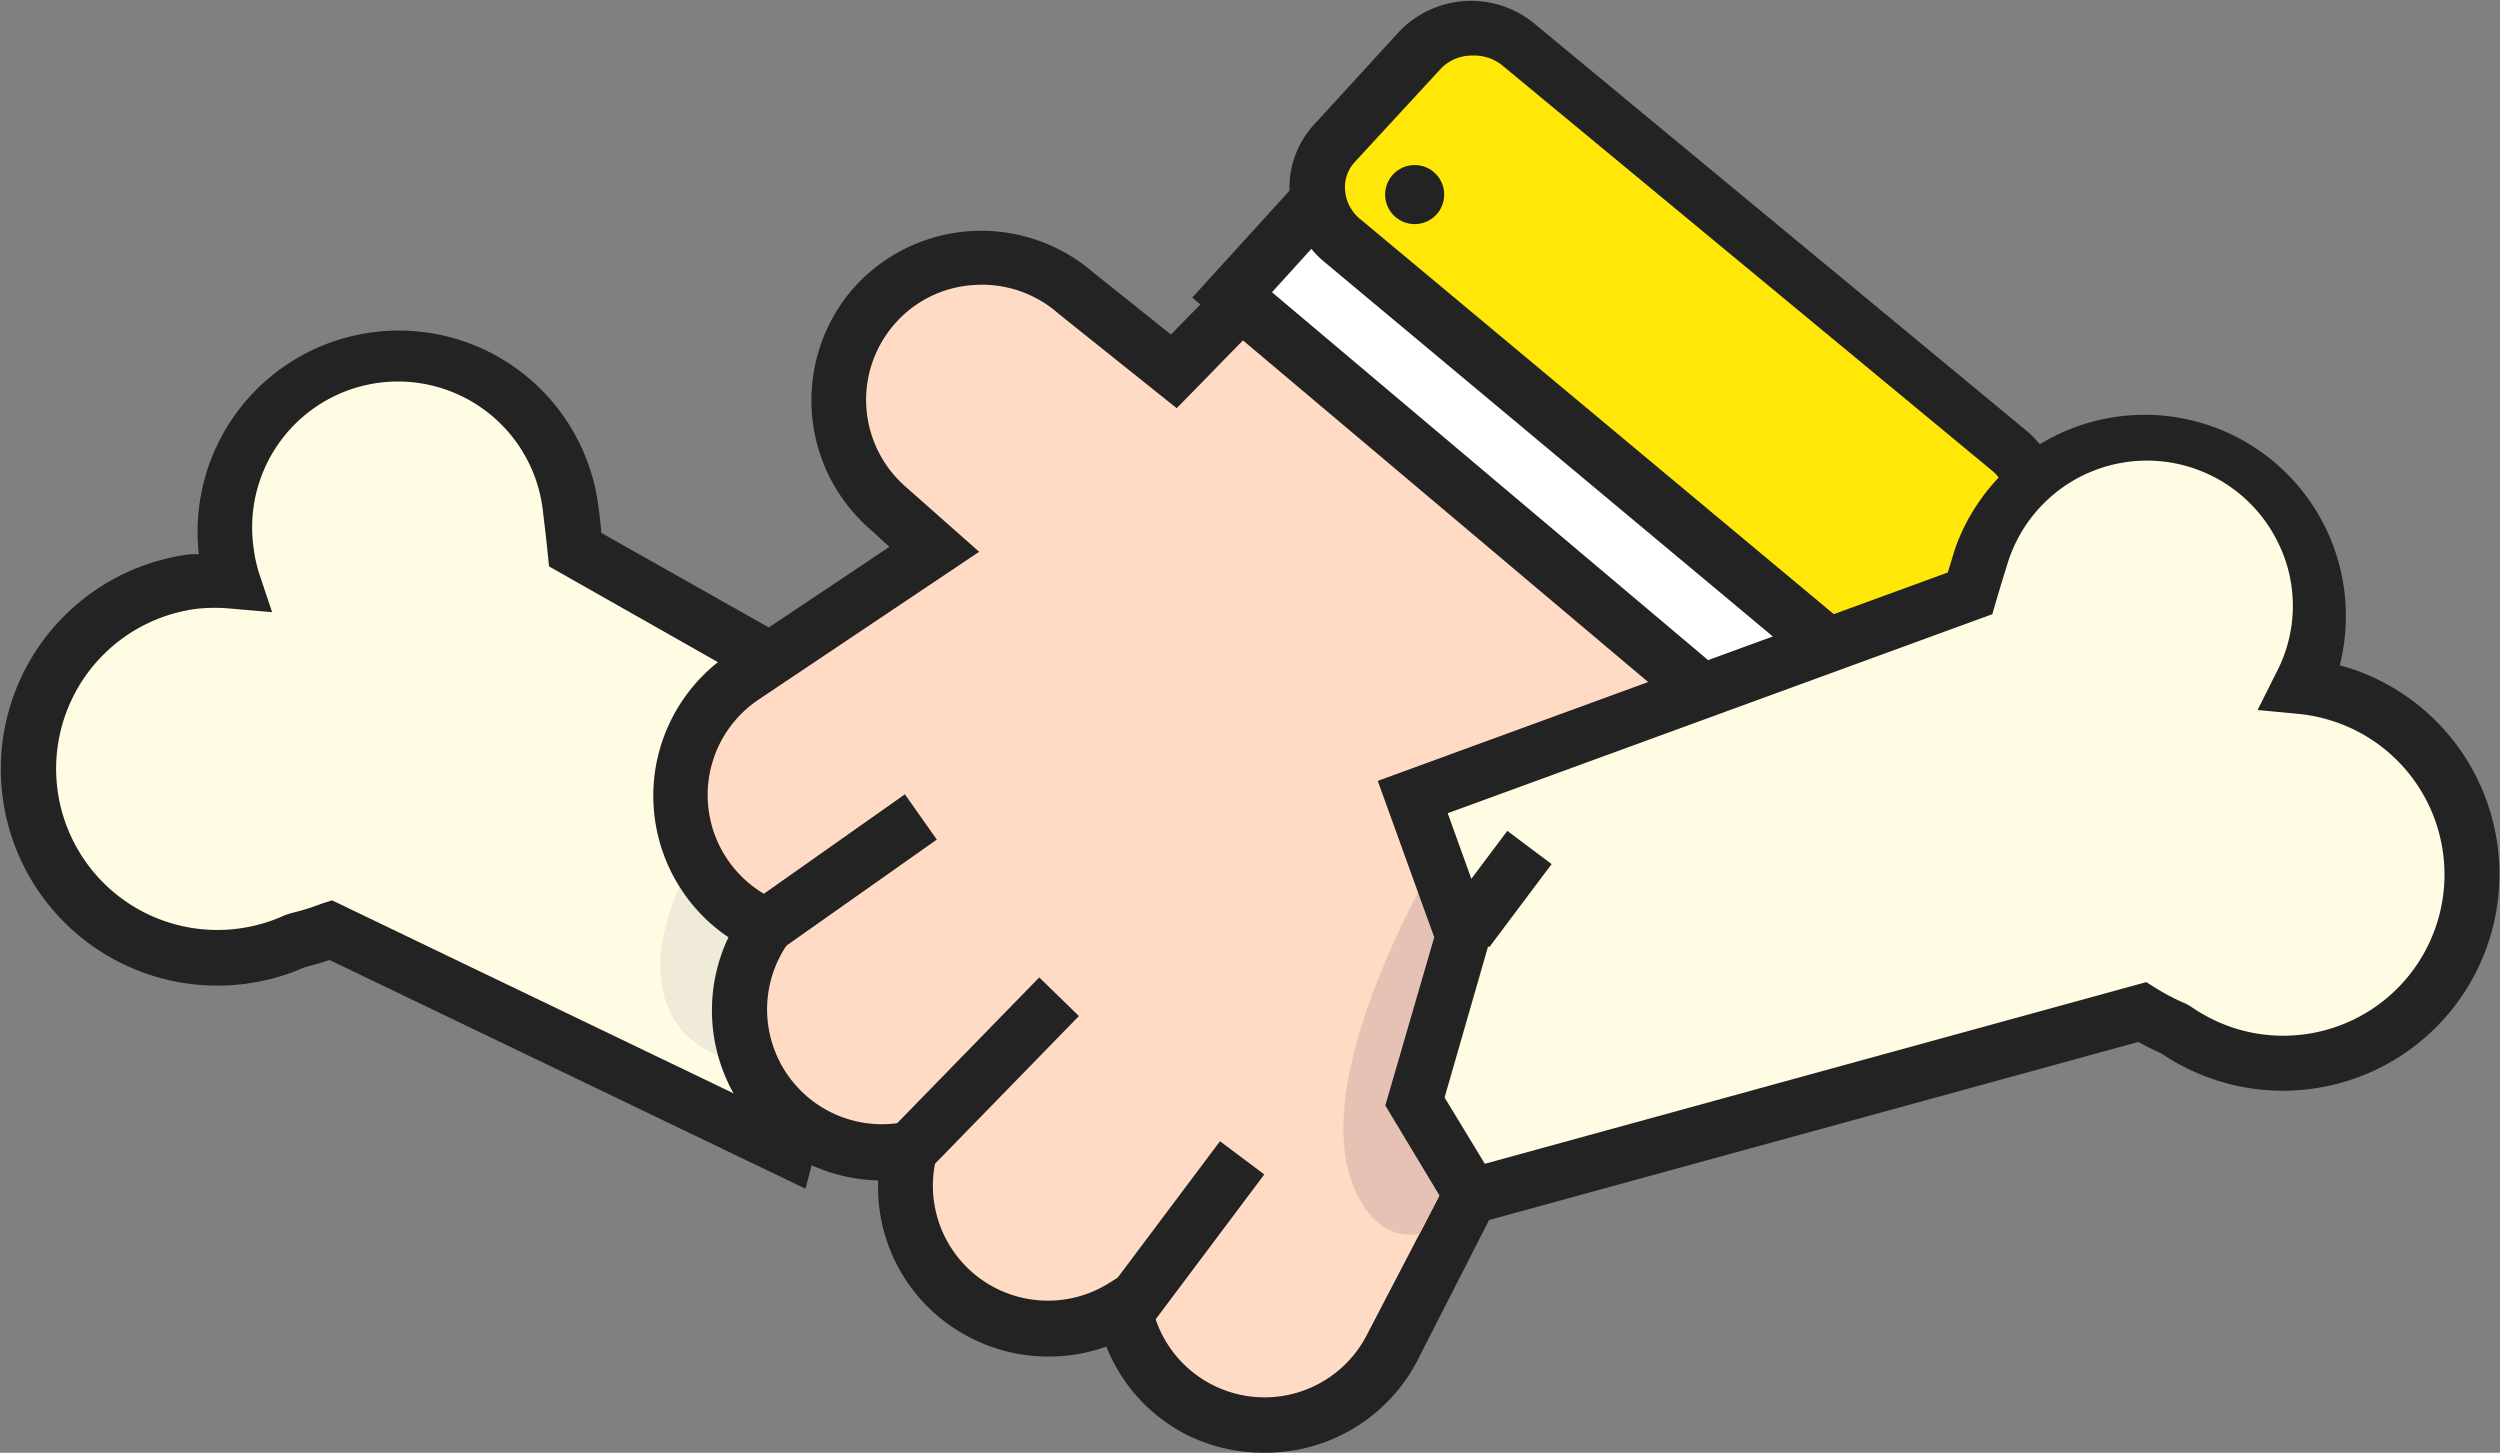 <svg id="图层_1" data-name="图层 1" xmlns="http://www.w3.org/2000/svg" width="135.42" height="78.69" viewBox="0 0 135.42 78.69">
  <rect x="0" y="0" width="135.42" height="78.69" fill="#808080" stroke="none"/>
  <defs>
    <style>
      .cls-1 {
        fill: #fffce3;
      }

      .cls-2 {
        fill: #232323;
      }

      .cls-3 {
        fill: #efebd8;
      }

      .cls-4 {
        fill: #ffdac5;
      }

      .cls-5 {
        fill: #fff;
      }

      .cls-6 {
        fill: #ffe708;
      }

      .cls-7 {
        fill: #e5c2b3;
      }
    </style>
  </defs>
  <title>骨头</title>
  <g>
    <g>
      <path class="cls-1" d="M79.18,107.15l6.88-7.92L64.43,87c-.07-.75-.16-1.47-.24-2.15a9.4,9.4,0,1,0-18.66,2.27,10.57,10.57,0,0,0,.34,1.6,10.66,10.66,0,0,0-2.11,0,10.23,10.23,0,0,0,2.47,20.32,10.09,10.09,0,0,0,3-.86,14.33,14.33,0,0,0,1.93-.59L75.9,119.49Z" transform="translate(-33.26 -57.23)"/>
      <path class="cls-2" d="M76.89,121.62,51.11,109.23c-.44.15-.9.28-1.36.4a11.73,11.73,0,1,1-6.17-22.38l.45,0a10.9,10.9,0,0,1,21.65-2.55c.06.45.11.92.16,1.4L88.39,98.83l-7.85,9ZM51.25,106l23.67,11.38,2.9-10.92,5.9-6.8L63,87.91l-.08-.77c-.07-.74-.16-1.45-.24-2.12A7.9,7.9,0,1,0,47,86.93a7.69,7.69,0,0,0,.29,1.34L48,90.39l-2.21-.19a9.11,9.11,0,0,0-1.81,0,8.73,8.73,0,1,0,2.11,17.34,8.79,8.79,0,0,0,2.59-.73l.28-.1a12.78,12.78,0,0,0,1.72-.53Z" transform="translate(-33.26 -57.23)"/>
    </g>
    <path class="cls-3" d="M69.6,106.45c-3.15,9.35,7.62,10,9.09,6.42s-2.94-11.42-4.19-11.93S70.83,102.8,69.6,106.45Z" transform="translate(-33.26 -57.23)"/>
    <g>
      <g>
        <path class="cls-4" d="M131.07,82.14,112.8,68c-3.57-3.63-9.28,2.45-16,9.3l-5.32-4.26a7.76,7.76,0,0,0-10.92.73h0a7.76,7.76,0,0,0,.72,10.92L83.9,87l-10.32,6.9a7.76,7.76,0,0,0-2.13,10.74,7.64,7.64,0,0,0,3.34,2.77,7.73,7.73,0,0,0,7.78,12.12,7.77,7.77,0,0,0,1.86,7.28h0A7.77,7.77,0,0,0,94.14,128a7.73,7.73,0,0,0,14.48,2.25l6.64-12.76c1-1.94,9.59-13.84,9.59-13.84C131.1,94.83,137.91,88.81,131.07,82.14Z" transform="translate(-33.26 -57.23)"/>
        <path class="cls-2" d="M101.74,135.92a9.3,9.3,0,0,1-4.26-1,9.16,9.16,0,0,1-4.29-4.75,9.29,9.29,0,0,1-9.85-2.33,9.14,9.14,0,0,1-2.51-6.67A9.21,9.21,0,0,1,72.72,108a9.12,9.12,0,0,1-2.51-2.52,9.24,9.24,0,0,1,2.54-12.82l8.69-5.81-1.1-1a9.25,9.25,0,0,1-.86-13,9.27,9.27,0,0,1,13-.86l4.21,3.36c5.19-5.33,9.68-9.85,13.58-9.86a5,5,0,0,1,3.48,1.45l18.32,14.18c6.7,6.52,1.95,12.81-3.09,19.46-1,1.28-2,2.6-3,4-3.43,4.76-8.77,12.32-9.48,13.68L110,131A9.26,9.26,0,0,1,101.74,135.92Zm-6.51-10.36.39,2.19a6.23,6.23,0,0,0,11.67,1.81l6.64-12.75c1-2,8.82-12.8,9.7-14,1-1.42,2-2.76,3-4.06,5.51-7.28,8-11,3.45-15.45l-18.35-14.2a1.81,1.81,0,0,0-1.41-.63c-2.74,0-7.37,4.76-11.84,9.36L97,79.34l-6.38-5.1A6.26,6.26,0,0,0,86,72.67a6.17,6.17,0,0,0-4.28,2.11,6.24,6.24,0,0,0,.58,8.8l4,3.54-11.94,8a6.22,6.22,0,0,0,1,10.89l1.7.74L76,108.25A6.22,6.22,0,0,0,82.28,118l2.34-.46L84,119.86a6.23,6.23,0,0,0,9.32,6.88Z" transform="translate(-33.26 -57.23)"/>
      </g>
      <g>
        <line class="cls-4" x1="49.89" y1="44.25" x2="41.53" y2="50.15"/>
        <rect class="cls-2" x="73.85" y="102.92" width="10.23" height="3" transform="translate(-79.01 7.37) rotate(-35.19)"/>
      </g>
      <g>
        <line class="cls-4" x1="57.37" y1="53.99" x2="49.31" y2="62.26"/>
        <rect class="cls-2" x="80.83" y="113.85" width="11.54" height="3" transform="translate(-89.71 39.64) rotate(-45.74)"/>
      </g>
      <g>
        <line class="cls-4" x1="67.28" y1="62.61" x2="60.86" y2="71.18"/>
        <rect class="cls-2" x="91.97" y="122.62" width="10.71" height="3" transform="matrix(0.6, -0.8, 0.8, 0.6, -93.62, 70.39)"/>
      </g>
      <g>
        <polygon class="cls-5" points="76.07 5.73 66.74 15.98 97.16 41.63 106.61 31.21 76.07 5.73"/>
        <path class="cls-2" d="M130.56,100.94,97.84,73.35l11.35-12.47L142,88.29Zm-28.4-27.88,28.12,23.72,7.43-8.19L109.48,65Z" transform="translate(-33.26 -57.23)"/>
      </g>
      <g>
        <path class="cls-6" d="M110.15,60l-4.62,5a3.63,3.63,0,0,0,.4,5.27l26.48,22.09a3.91,3.91,0,0,0,5.36-.32l4.72-5.18a3.62,3.62,0,0,0-.42-5.27l-26.59-22A3.9,3.9,0,0,0,110.15,60Z" transform="translate(-33.26 -57.23)"/>
        <path class="cls-2" d="M134.93,94.76a5.43,5.43,0,0,1-3.48-1.25L105,71.42a5.22,5.22,0,0,1-1.88-3.65A5.07,5.07,0,0,1,104.42,64L109,59a5.38,5.38,0,0,1,7.4-.47l26.59,22a5.19,5.19,0,0,1,1.89,3.65,5,5,0,0,1-1.32,3.79l-4.72,5.18A5.34,5.34,0,0,1,134.93,94.76ZM113,60.24a2.32,2.32,0,0,0-1.72.74l-4.61,5a2,2,0,0,0-.55,1.55,2.21,2.21,0,0,0,.8,1.55l26.48,22.09a2.42,2.42,0,0,0,3.29-.18l4.73-5.18a2.07,2.07,0,0,0,.54-1.55,2.2,2.2,0,0,0-.81-1.55l-26.59-22A2.46,2.46,0,0,0,113,60.24Z" transform="translate(-33.26 -57.23)"/>
      </g>
      <circle class="cls-2" cx="76.63" cy="10.54" r="1.6"/>
      <path class="cls-7" d="M112.78,100.87s-8.88,13.46-6.27,20.46c1.36,3.5,3.67,2.7,3.67,2.7l3.87-7.56,6.29-9.16Z" transform="translate(-33.26 -57.23)"/>
    </g>
    <g>
      <path class="cls-1" d="M160,94.83a10.14,10.14,0,0,0-2.07-.42,9.57,9.57,0,0,0,.62-1.51,9.4,9.4,0,0,0-17.95-5.58c-.2.66-.42,1.35-.62,2.07l-30.19,11,2.72,7.52-2.6,9L113,122l36.3-10a15.05,15.05,0,0,0,1.78.93,10.36,10.36,0,0,0,2.83,1.39A10.23,10.23,0,1,0,160,94.83Z" transform="translate(-33.26 -57.23)"/>
      <path class="cls-2" d="M112.3,123.76l-4-6.65,2.65-9.11-3.06-8.47,30.88-11.29c.14-.47.28-.93.42-1.37A10.9,10.9,0,0,1,160,93.27l.43.12a11.73,11.73,0,1,1-10.08,20.91q-.66-.3-1.26-.63Zm-.79-7.08,2.18,3.59,35.83-9.84.56.35a11.29,11.29,0,0,0,1.59.82l.26.15a8.93,8.93,0,0,0,2.42,1.19,8.73,8.73,0,1,0,5.18-16.68h0a8.68,8.68,0,0,0-1.77-.36l-2.21-.21,1-2a7.74,7.74,0,0,0,0-7.28A7.9,7.9,0,0,0,142,87.77c-.2.64-.41,1.33-.61,2l-.21.73-29.5,10.78,2.37,6.58Z" transform="translate(-33.26 -57.23)"/>
    </g>
    <g>
      <line class="cls-1" x1="82.91" y1="46.21" x2="79.52" y2="50.7"/>
      <rect class="cls-2" x="111.66" y="104.18" width="5.63" height="3" transform="matrix(0.6, -0.8, 0.8, 0.6, -72.07, 76.33)"/>
    </g>
  </g>
</svg>

